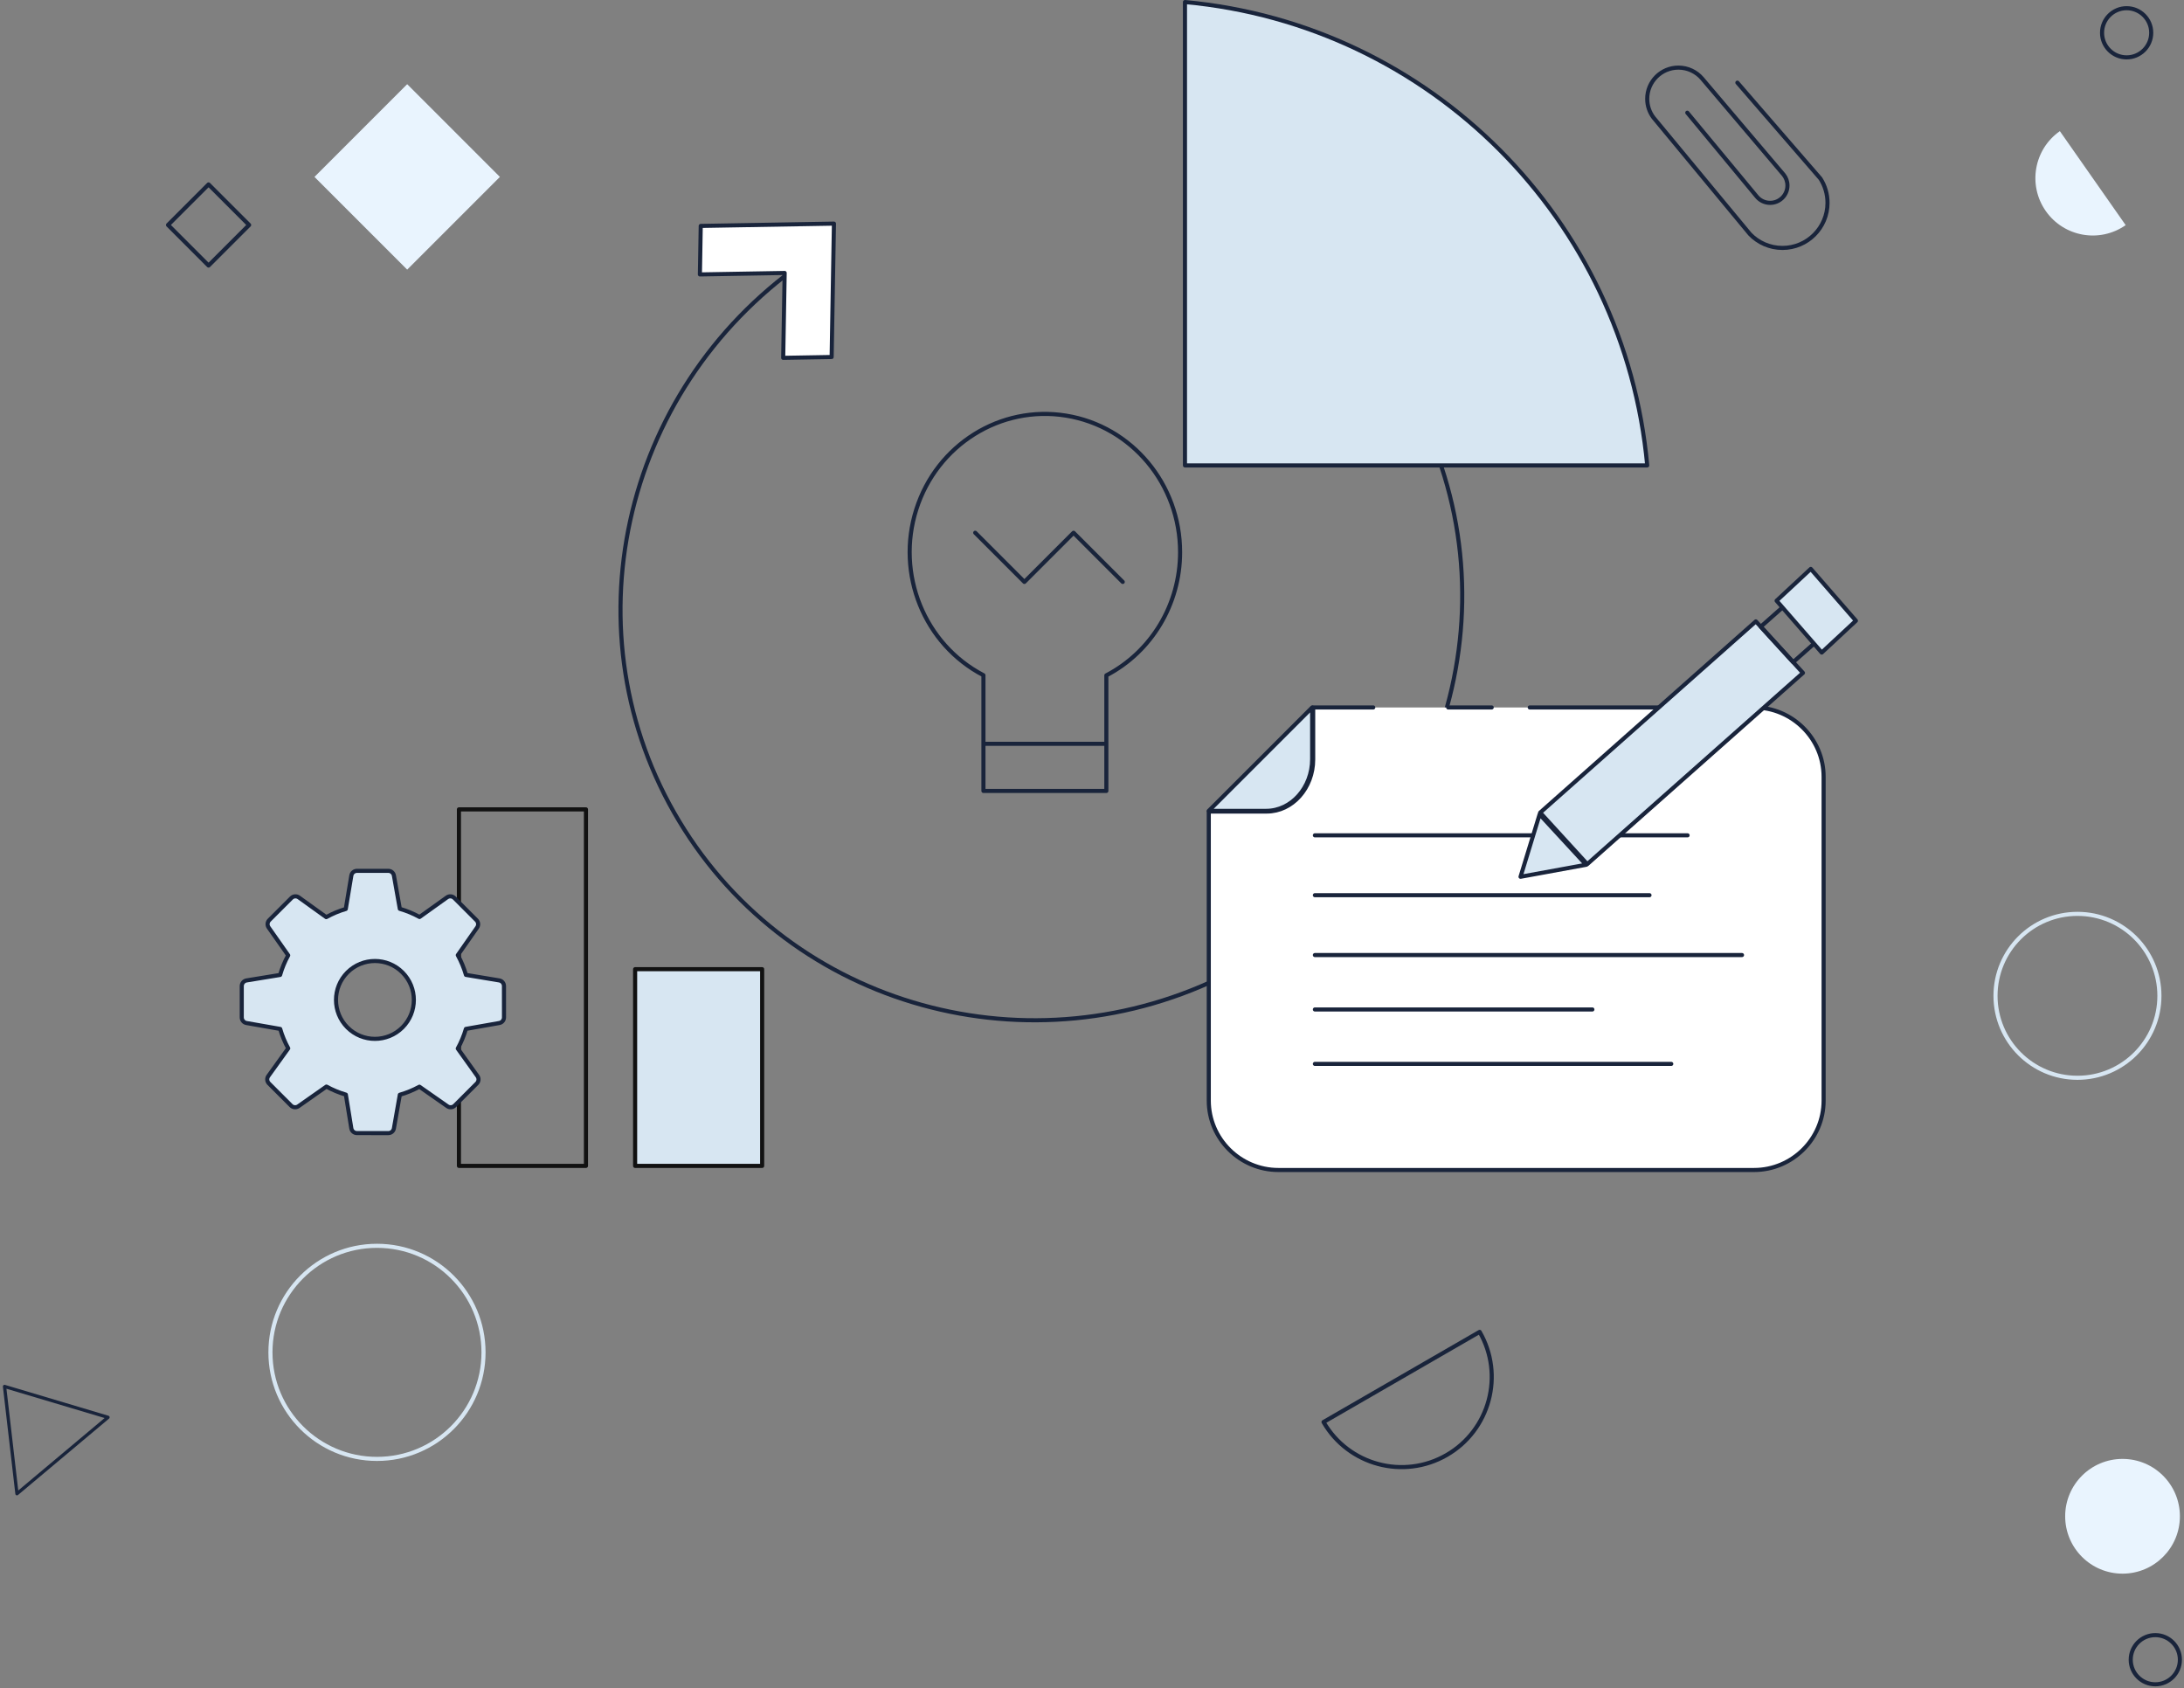 <svg width="533" height="412" xmlns="http://www.w3.org/2000/svg">
  <rect width="100%" height="100%" fill="#808080" stroke="none"/>
  <g fill="none" fill-rule="evenodd">
    <g transform="translate(-10.322 1.899)">
      <path stroke="#19243B" stroke-width=".8" stroke-linecap="round" stroke-linejoin="round" d="M11.429 336.421l25.249 7.533-22.215 18.641z"/>
      <path d="M333.322 345.101c6.075 10.522 19.53 14.128 30.053 8.053 10.522-6.075 14.128-19.53 8.053-30.053l-38.105 22z" stroke="#19243B" stroke-linecap="round" stroke-linejoin="round"/>
      <path d="M513.026 30.101c-6.334 4.435-7.873 13.165-3.438 19.498 4.435 6.334 13.165 7.873 19.498 3.438l-16.06-22.936zM109.694 63.899l-22.627-22.627 22.627-22.627 22.627 22.627z" fill="#E9F4FE" fill-rule="nonzero"/>
      <path stroke="#19243B" stroke-linecap="round" stroke-linejoin="round" d="M61.221 62.899L51.322 53l9.899-9.899L71.121 53z"/>
      <circle fill="#E9F4FE" fill-rule="nonzero" cx="528.322" cy="368.101" r="14"/>
      <circle stroke="#19243B" stroke-linecap="round" stroke-linejoin="round" cx="536.322" cy="403.101" r="6"/>
      <circle stroke="#19243B" stroke-linecap="round" stroke-linejoin="round" cx="529.322" cy="6.101" r="6"/>
      <circle stroke="#D7E6F2" stroke-linecap="round" stroke-linejoin="round" cx="102.322" cy="328.101" r="26"/>
      <circle stroke="#D7E6F2" stroke-linecap="round" stroke-linejoin="round" cx="517.322" cy="241.101" r="20"/>
    </g>
    <g stroke="#19243B" stroke-linecap="round" stroke-linejoin="round">
      <path d="M288 134.751c.012-16.589-11.783-30.722-27.813-33.329-16.03-2.606-31.534 7.089-36.56 22.862-5.026 15.773 1.919 32.94 16.377 40.48V193h29.998v-28.205c11.048-5.762 18.001-17.368 17.999-30.044zM240 181.5h30"/>
      <path d="M238 130l12 12 12-12 12 12"/>
    </g>
    <path d="M424.002 20.168l20.27 23.41C445.368 45.287 446 47.322 446 49.5c0 6.076-4.921 11-11.001 11-3.116 0-5.933-1.298-7.936-3.384l-23.542-28.433C402.565 27.411 402 25.832 402 24.116 402 19.909 405.41 16.5 409.613 16.5c2.312 0 4.379 1.027 5.776 2.654l19.922 23.493c.571.721.912 1.633.912 2.625 0 2.335-1.895 4.229-4.233 4.229-1.368 0-2.587-.651-3.359-1.658L411.776 27.5" stroke="#19243B" stroke-linecap="round" stroke-linejoin="round"/>
    <g stroke="#19243B" stroke-linecap="round" stroke-linejoin="round">
      <path d="M195.561 64.378c-44.208 31.177-57.213 90.527-29.806 136.02 27.407 45.493 85.928 61.693 134.119 37.129 48.191-24.565 69.702-81.56 49.299-130.624"/>
      <path d="M289.189.5v113.07H402C396.511 53.549 349.072 6.002 289.189.5z" fill="#D7E6F2"/>
    </g>
    <path d="M373.329 172.631h54.734c9.343 0 16.987 7.619 16.987 16.93v79.008c0 9.312-7.644 16.93-16.987 16.93H311.987C302.644 285.5 295 277.881 295 268.57v-70.543h14.156c6.228 0 11.324-5.728 11.324-12.698v-12.698h14.66" stroke="#19243B" fill="#FFF" stroke-linecap="round" stroke-linejoin="round"/>
    <path d="M353.426 172.631h10.623" stroke="#19243B" stroke-linecap="round" stroke-linejoin="round"/>
    <path d="M320.23 172.631v12.615c0 6.924-5.046 12.615-11.213 12.615H295l25.23-25.23z" fill="#D7E6F2"/>
    <path d="M320.23 172.631v12.615c0 6.924-5.046 12.615-11.213 12.615H295l25.23-25.23z" stroke="#19243B" stroke-linecap="round" stroke-linejoin="round"/>
    <g stroke="#19243B" stroke-linecap="round" stroke-linejoin="round">
      <path d="M388.615 246.328H320.893M425.131 233.049H320.893M407.869 259.607H320.893M402.557 218.443H320.893M411.852 203.836h-90.959"/>
    </g>
    <path fill="#D7E6F2" d="M428.514 151.629l11.494 12.57-52.639 46.663-11.494-12.57z"/>
    <path stroke="#19243B" stroke-linecap="round" stroke-linejoin="round" d="M428.514 151.629l11.494 12.57-52.639 46.663-11.494-12.57z"/>
    <path fill="#D7E6F2" d="M371.081 213.948l16.017-2.927-11.357-12.313z"/>
    <path stroke="#19243B" stroke-linecap="round" stroke-linejoin="round" d="M371.081 213.948l16.017-2.927-11.357-12.313zM436.225 147.154l7.909 8.643-6.516 5.772-7.909-8.643z"/>
    <path fill="#D7E6F2" d="M441.918 138.821l11.012 12.65-8.343 7.764-11.012-12.65z"/>
    <path stroke="#19243B" stroke-linecap="round" stroke-linejoin="round" d="M441.918 138.821l11.012 12.65-8.343 7.764-11.012-12.65z"/>
    <path stroke="#19243B" fill="#FFF" stroke-linecap="round" stroke-linejoin="round" d="M202.958 87.115l.564-32.549-32.509.564-.205 11.836 20.688-.359-.359 20.713z"/>
    <g>
      <path stroke="#111" fill="#D7E6F2" stroke-linecap="round" stroke-linejoin="round" d="M186 236.5h-31v48h31z"/>
      <path stroke="#111" stroke-linecap="round" stroke-linejoin="round" d="M143 197.5h-31v87h31z"/>
      <path d="M98.218 250.718c3.71-3.71 3.71-9.725 0-13.435-3.71-3.71-9.725-3.71-13.435 0-3.71 3.71-3.71 9.725 0 13.435 3.71 3.71 9.725 3.71 13.435 0M65.481 262.578l4.863-6.764c-.827-1.504-1.486-3.094-1.961-4.735l-8.232-1.444C59.489 249.521 59 248.94 59 248.264v-7.646c.005-.681.498-1.266 1.17-1.376l8.191-1.339c.48-1.664 1.138-3.263 1.975-4.781l-4.776-6.801c-.389-.553-.329-1.307.151-1.787l5.412-5.407c.48-.484 1.243-.544 1.796-.146l6.701 4.817c1.517-.841 3.117-1.508 4.767-1.993l1.358-8.145c.11-.672.69-1.161 1.376-1.161h7.642c.676 0 1.257.484 1.371 1.147l1.444 8.126c1.668.48 3.282 1.147 4.813 1.993l6.692-4.785c.553-.393 1.312-.334 1.796.146l5.407 5.411c.48.48.544 1.229.16 1.782l-4.722 6.755c.841 1.527 1.504 3.14 1.993 4.817l8.118 1.348c.672.11 1.161.69 1.161 1.371L123 248.264c0 .676-.485 1.257-1.152 1.371l-8.145 1.435c-.485 1.668-1.152 3.272-1.988 4.79l4.808 6.728c.393.548.329 1.307-.151 1.787l-5.412 5.411c-.475.475-1.225.544-1.778.155l-6.824-4.767c-1.522.832-3.126 1.49-4.781 1.965l-1.444 8.209c-.114.667-.69 1.152-1.371 1.152l-7.647-.005c-.686 0-1.266-.494-1.376-1.165l-1.335-8.222c-1.65-.48-3.236-1.138-4.74-1.965l-6.842 4.799c-.553.388-1.307.32-1.783-.155l-5.412-5.411c-.485-.48-.544-1.243-.146-1.796" fill="#D7E6F2"/>
      <path d="M98.218 250.718c3.71-3.71 3.71-9.725 0-13.435-3.71-3.71-9.725-3.71-13.435 0-3.71 3.71-3.71 9.725 0 13.435 3.71 3.71 9.725 3.71 13.435 0zM65.481 262.578l4.863-6.764c-.827-1.504-1.486-3.094-1.961-4.735l-8.232-1.444C59.489 249.521 59 248.94 59 248.264v-7.646c.005-.681.498-1.266 1.17-1.376l8.191-1.339c.48-1.664 1.138-3.263 1.975-4.781l-4.776-6.801c-.389-.553-.329-1.307.151-1.787l5.412-5.407c.48-.484 1.243-.544 1.796-.146l6.701 4.817c1.517-.841 3.117-1.508 4.767-1.993l1.358-8.145c.11-.672.69-1.161 1.376-1.161h7.642c.676 0 1.257.484 1.371 1.147l1.444 8.126c1.668.48 3.282 1.147 4.813 1.993l6.692-4.785c.553-.393 1.312-.334 1.796.146l5.407 5.411c.48.48.544 1.229.16 1.782l-4.722 6.755c.841 1.527 1.504 3.14 1.993 4.817l8.118 1.348c.672.11 1.161.69 1.161 1.371L123 248.264c0 .676-.485 1.257-1.152 1.371l-8.145 1.435c-.485 1.668-1.152 3.272-1.988 4.79l4.808 6.728c.393.548.329 1.307-.151 1.787l-5.412 5.411c-.475.475-1.225.544-1.778.155l-6.824-4.767c-1.522.832-3.126 1.49-4.781 1.965l-1.444 8.209c-.114.667-.69 1.152-1.371 1.152l-7.647-.005c-.686 0-1.266-.494-1.376-1.165l-1.335-8.222c-1.65-.48-3.236-1.138-4.74-1.965l-6.842 4.799c-.553.388-1.307.32-1.783-.155l-5.412-5.411c-.485-.48-.544-1.243-.146-1.796z" stroke="#19243B" stroke-linecap="round" stroke-linejoin="round"/>
    </g>
  </g>
</svg>

